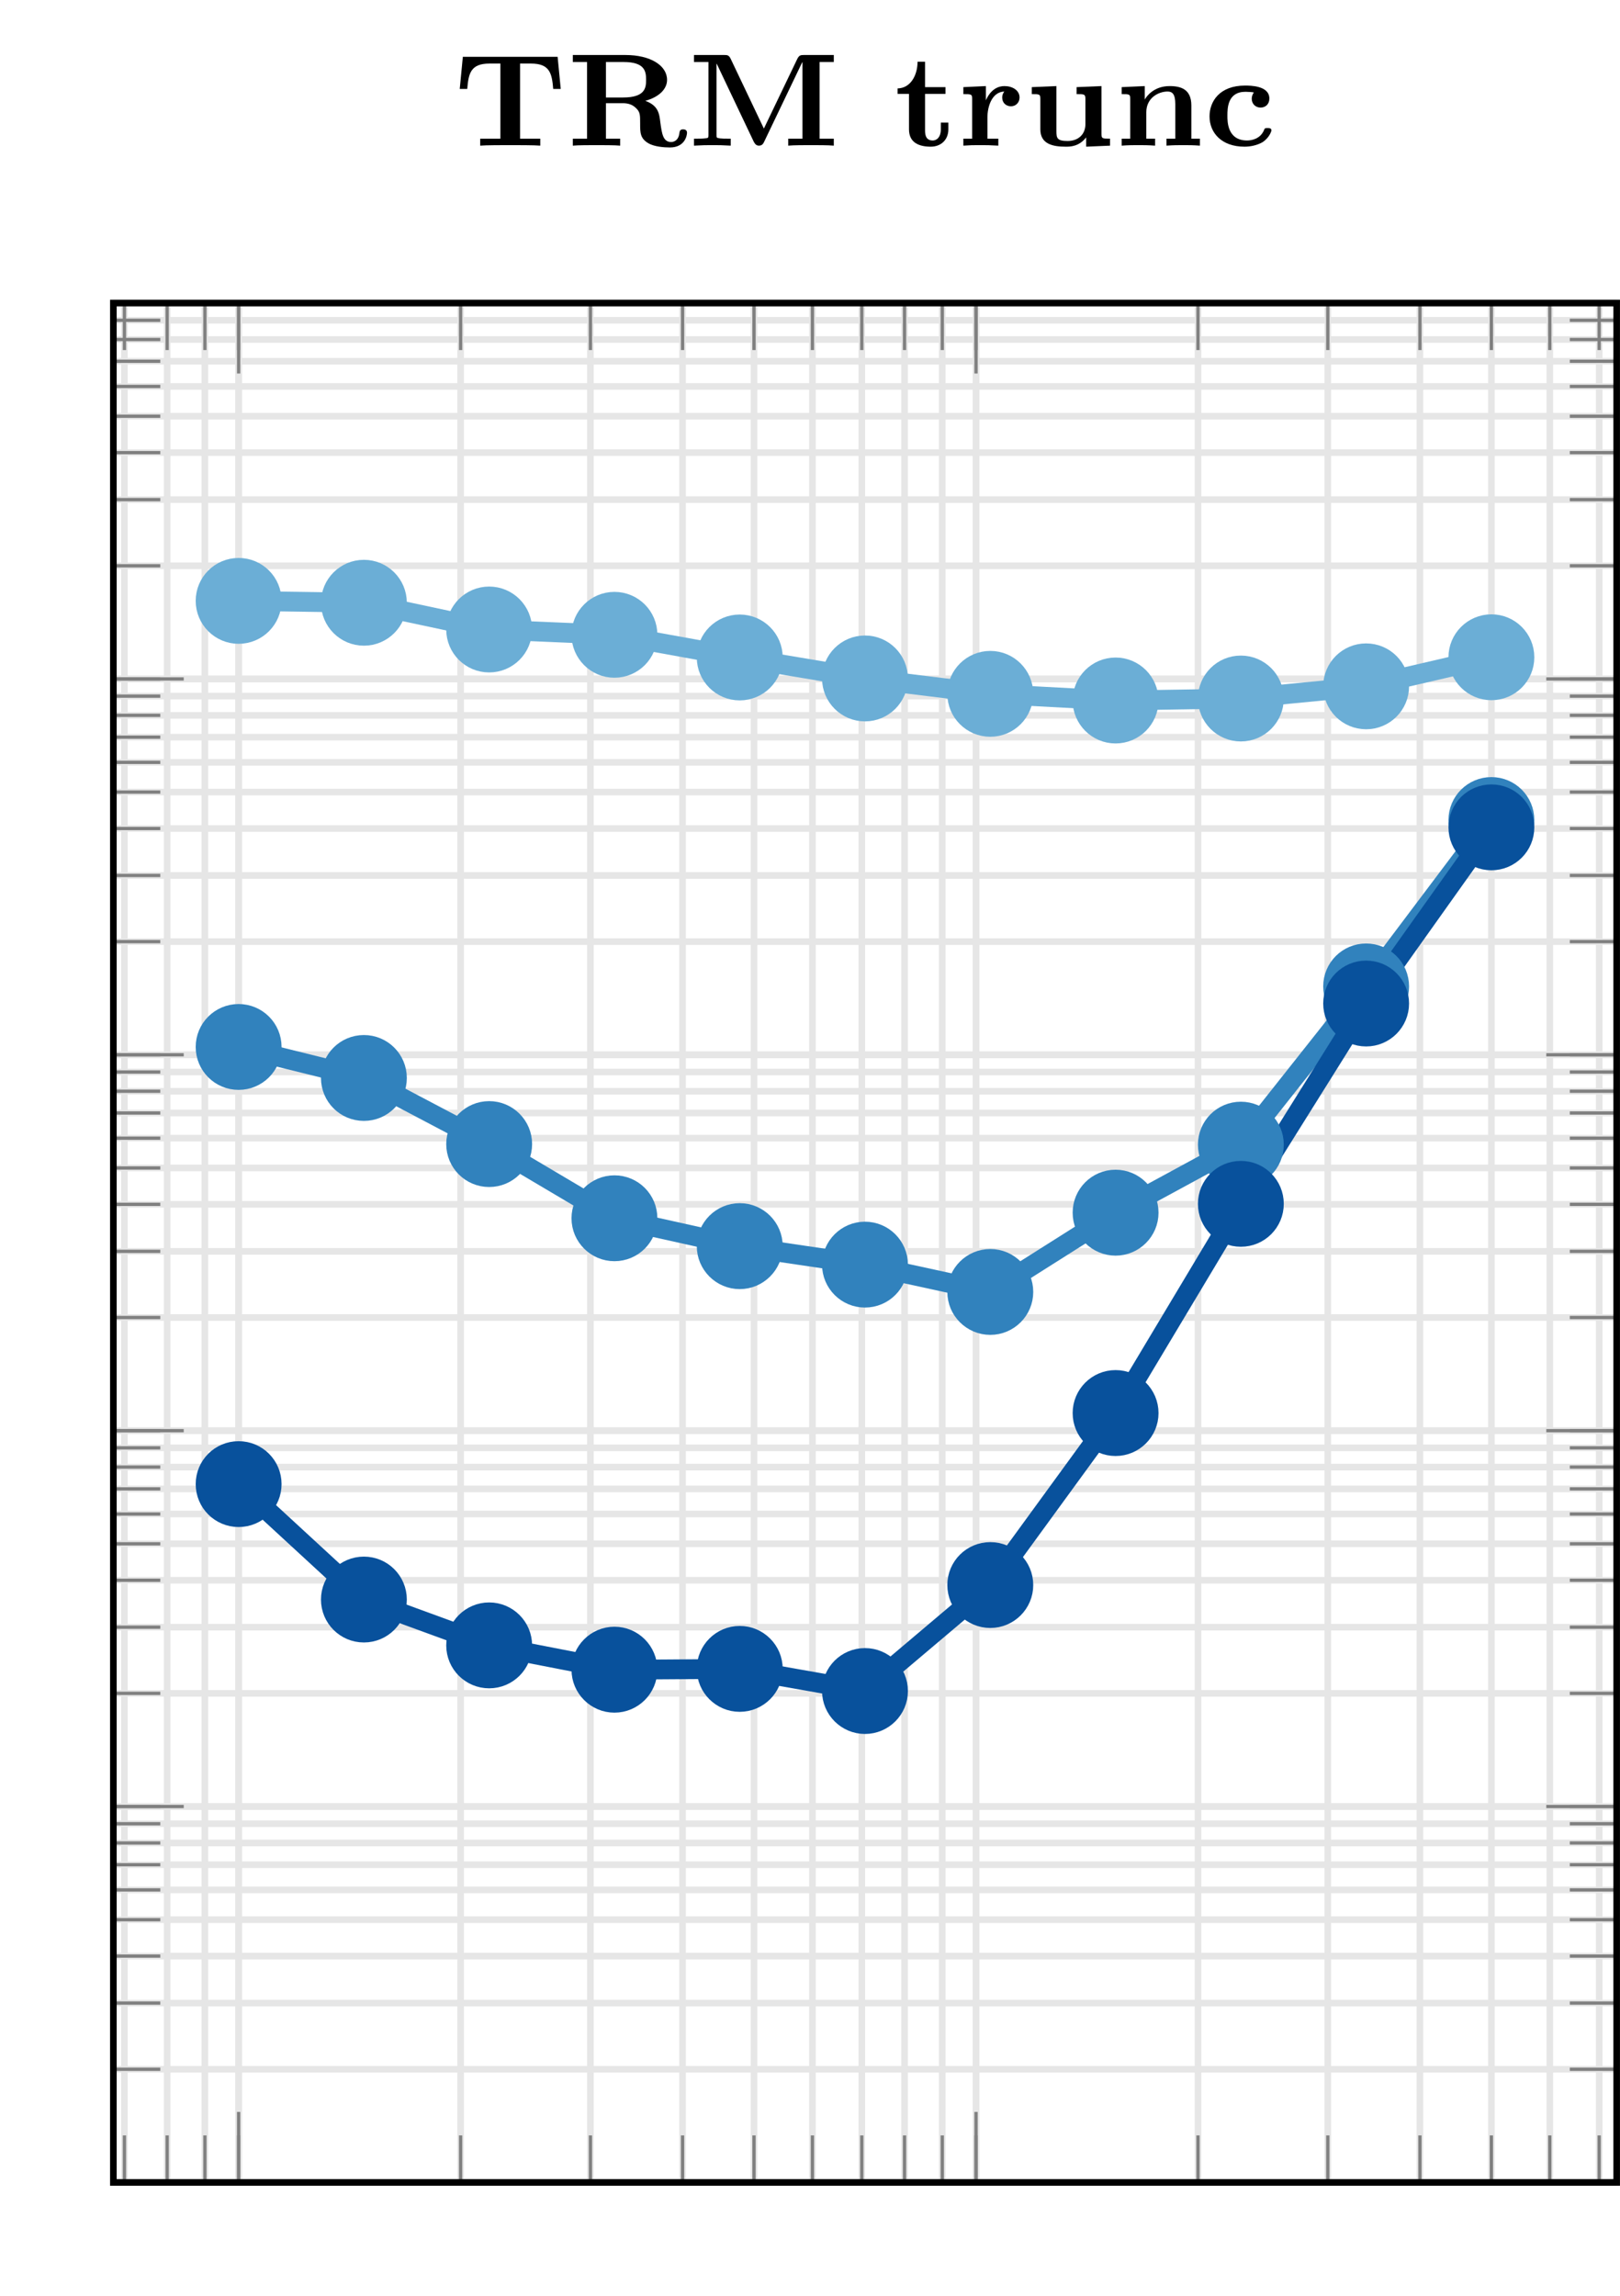 <?xml version="1.0" encoding="UTF-8"?>
<svg xmlns="http://www.w3.org/2000/svg" xmlns:xlink="http://www.w3.org/1999/xlink" width="97.748pt" height="138.513pt" viewBox="0 0 97.748 138.513" version="1.1">
<defs>
<g>
<symbol overflow="visible" id="glyph0-0">
<path style="stroke:none;" d=""/>
</symbol>
<symbol overflow="visible" id="glyph0-1">
<path style="stroke:none;" d="M 6.25 -5.359 L 0.531 -5.359 L 0.344 -3.422 L 0.797 -3.422 C 0.875 -4.359 1 -4.953 2.141 -4.953 L 2.797 -4.953 L 2.797 -0.422 L 1.578 -0.422 L 1.578 0 C 1.891 -0.031 3.016 -0.031 3.391 -0.031 C 3.766 -0.031 4.891 -0.031 5.203 0 L 5.203 -0.422 L 3.984 -0.422 L 3.984 -4.953 L 4.641 -4.953 C 5.781 -4.953 5.906 -4.359 5.984 -3.422 L 6.438 -3.422 Z M 6.25 -5.359 "/>
</symbol>
<symbol overflow="visible" id="glyph0-2">
<path style="stroke:none;" d="M 4.75 -2.703 C 5.594 -2.938 6.062 -3.422 6.062 -3.969 C 6.062 -4.828 5.078 -5.469 3.547 -5.469 L 0.375 -5.469 L 0.375 -5.047 L 1.234 -5.047 L 1.234 -0.422 L 0.375 -0.422 L 0.375 0 C 0.688 -0.031 1.453 -0.031 1.812 -0.031 C 2.156 -0.031 2.922 -0.031 3.234 0 L 3.234 -0.422 L 2.375 -0.422 L 2.375 -2.562 L 3.391 -2.562 C 3.703 -2.562 3.969 -2.484 4.188 -2.266 C 4.438 -2.031 4.438 -1.859 4.438 -1.328 C 4.438 -0.781 4.438 -0.438 4.938 -0.141 C 5.297 0.062 5.859 0.109 6.234 0.109 C 7.125 0.109 7.266 -0.594 7.266 -0.781 C 7.266 -0.953 7.125 -0.984 7.031 -0.984 C 6.875 -0.984 6.828 -0.906 6.812 -0.797 C 6.766 -0.297 6.453 -0.219 6.312 -0.219 C 5.812 -0.219 5.75 -0.734 5.656 -1.406 C 5.594 -1.938 5.531 -2.422 4.75 -2.703 Z M 3.406 -2.906 L 2.375 -2.906 L 2.375 -5.047 L 3.438 -5.047 C 4.734 -5.047 4.797 -4.469 4.797 -3.969 C 4.797 -3.5 4.75 -2.906 3.406 -2.906 Z M 3.406 -2.906 "/>
</symbol>
<symbol overflow="visible" id="glyph0-3">
<path style="stroke:none;" d="M 4.609 -1.031 L 2.609 -5.234 C 2.5 -5.469 2.391 -5.469 2.219 -5.469 L 0.391 -5.469 L 0.391 -5.047 L 1.266 -5.047 L 1.266 -0.625 C 1.266 -0.469 1.25 -0.453 1.031 -0.438 C 0.922 -0.422 0.688 -0.422 0.625 -0.422 L 0.391 -0.422 L 0.391 0 C 1.031 -0.031 1.047 -0.031 1.5 -0.031 C 1.969 -0.031 1.984 -0.031 2.609 0 L 2.609 -0.422 L 2.391 -0.422 C 2.188 -0.422 2.156 -0.422 1.969 -0.438 C 1.766 -0.469 1.75 -0.469 1.75 -0.625 L 1.75 -4.938 L 1.766 -4.938 L 4 -0.234 C 4.078 -0.094 4.156 0 4.312 0 C 4.516 0 4.578 -0.141 4.625 -0.234 L 6.922 -5.031 L 6.938 -5.031 L 6.938 -0.422 L 6.078 -0.422 L 6.078 0 C 6.406 -0.031 7.094 -0.031 7.453 -0.031 C 7.812 -0.031 8.5 -0.031 8.828 0 L 8.828 -0.422 L 7.969 -0.422 L 7.969 -5.047 L 8.828 -5.047 L 8.828 -5.469 L 7.016 -5.469 C 6.828 -5.469 6.734 -5.453 6.625 -5.234 Z M 4.609 -1.031 "/>
</symbol>
<symbol overflow="visible" id="glyph0-4">
<path style="stroke:none;" d="M 1.844 -3.125 L 3.078 -3.125 L 3.078 -3.531 L 1.844 -3.531 L 1.844 -5.062 L 1.391 -5.062 C 1.391 -4.266 0.984 -3.469 0.188 -3.453 L 0.188 -3.125 L 0.875 -3.125 L 0.875 -0.984 C 0.875 -0.156 1.516 0.062 2.188 0.062 C 2.797 0.062 3.25 -0.344 3.25 -0.984 L 3.25 -1.391 L 2.797 -1.391 L 2.797 -1 C 2.797 -0.453 2.5 -0.312 2.312 -0.312 C 1.844 -0.312 1.844 -0.734 1.844 -0.953 Z M 1.844 -3.125 "/>
</symbol>
<symbol overflow="visible" id="glyph0-5">
<path style="stroke:none;" d="M 1.812 -1.703 C 1.812 -2.328 2.062 -3.234 2.828 -3.266 C 2.828 -3.25 2.703 -3.125 2.703 -2.906 C 2.703 -2.578 2.938 -2.375 3.234 -2.375 C 3.516 -2.375 3.75 -2.594 3.75 -2.906 C 3.75 -3.344 3.312 -3.594 2.844 -3.594 C 2.172 -3.594 1.844 -3.031 1.719 -2.734 L 1.719 -3.594 L 0.359 -3.531 L 0.359 -3.109 C 0.844 -3.109 0.891 -3.109 0.891 -2.812 L 0.891 -0.422 L 0.359 -0.422 L 0.359 0 C 0.828 -0.031 0.906 -0.031 1.391 -0.031 C 1.844 -0.031 1.859 -0.031 2.469 0 L 2.469 -0.422 L 1.812 -0.422 Z M 1.812 -1.703 "/>
</symbol>
<symbol overflow="visible" id="glyph0-6">
<path style="stroke:none;" d="M 3.156 -3.531 L 3.156 -3.109 C 3.625 -3.109 3.688 -3.109 3.688 -2.812 L 3.688 -1.297 C 3.688 -0.688 3.266 -0.281 2.609 -0.281 C 1.969 -0.281 1.938 -0.469 1.938 -0.875 L 1.938 -3.594 L 0.453 -3.531 L 0.453 -3.109 C 0.922 -3.109 0.969 -3.109 0.969 -2.812 L 0.969 -0.984 C 0.969 -0.094 1.719 0.062 2.5 0.062 C 2.766 0.062 3.297 0.062 3.734 -0.5 L 3.734 0.062 L 5.172 0 L 5.172 -0.422 C 4.703 -0.422 4.656 -0.422 4.656 -0.719 L 4.656 -3.594 Z M 3.156 -3.531 "/>
</symbol>
<symbol overflow="visible" id="glyph0-7">
<path style="stroke:none;" d="M 4.656 -2.422 C 4.656 -3.391 4.047 -3.594 3.344 -3.594 C 2.375 -3.594 1.938 -2.953 1.844 -2.781 L 1.844 -3.594 L 0.453 -3.531 L 0.453 -3.109 C 0.922 -3.109 0.969 -3.109 0.969 -2.812 L 0.969 -0.422 L 0.453 -0.422 L 0.453 0 C 0.875 -0.031 1.156 -0.031 1.453 -0.031 C 1.766 -0.031 2.047 -0.031 2.469 0 L 2.469 -0.422 L 1.938 -0.422 L 1.938 -2.016 C 1.938 -2.906 2.703 -3.266 3.219 -3.266 C 3.5 -3.266 3.688 -3.125 3.688 -2.5 L 3.688 -0.422 L 3.156 -0.422 L 3.156 0 C 3.578 -0.031 3.859 -0.031 4.172 -0.031 C 4.484 -0.031 4.75 -0.031 5.172 0 L 5.172 -0.422 L 4.656 -0.422 Z M 4.656 -2.422 "/>
</symbol>
<symbol overflow="visible" id="glyph0-8">
<path style="stroke:none;" d="M 4.062 -0.922 C 4.062 -1.062 3.922 -1.062 3.828 -1.062 C 3.688 -1.062 3.656 -1.062 3.609 -0.922 C 3.375 -0.391 2.844 -0.312 2.594 -0.312 C 1.406 -0.312 1.406 -1.453 1.406 -1.797 C 1.406 -2.281 1.422 -3.25 2.5 -3.25 C 2.547 -3.25 3 -3.234 3 -3.203 C 3 -3.203 2.984 -3.172 2.969 -3.156 C 2.906 -3.062 2.875 -2.938 2.875 -2.828 C 2.875 -2.516 3.109 -2.297 3.406 -2.297 C 3.703 -2.297 3.938 -2.5 3.938 -2.844 C 3.938 -3.625 2.781 -3.625 2.469 -3.625 C 0.938 -3.625 0.328 -2.672 0.328 -1.766 C 0.328 -0.781 1.047 0.062 2.438 0.062 C 2.781 0.062 3.188 -0.016 3.516 -0.203 C 3.938 -0.469 4.062 -0.875 4.062 -0.922 Z M 4.062 -0.922 "/>
</symbol>
</g>
<clipPath id="clip1">
  <path d="M 6 19 L 97.746 19 L 97.746 132 L 6 132 Z M 6 19 "/>
</clipPath>
<clipPath id="clip2">
  <path d="M 6 18 L 97.746 18 L 97.746 132 L 6 132 Z M 6 18 "/>
</clipPath>
<clipPath id="clip3">
  <path d="M 6 19 L 97.746 19 L 97.746 132 L 6 132 Z M 6 19 "/>
</clipPath>
<clipPath id="clip4">
  <path d="M 6 18 L 97.746 18 L 97.746 132 L 6 132 Z M 6 18 "/>
</clipPath>
<clipPath id="clip5">
  <path d="M 6.84 19 L 97.547 19 L 97.547 60 L 6.84 60 Z M 6.84 19 "/>
</clipPath>
<clipPath id="clip6">
  <path d="M 6.84 32 L 97.547 32 L 97.547 95 L 6.84 95 Z M 6.84 32 "/>
</clipPath>
<clipPath id="clip7">
  <path d="M 6.84 33 L 97.547 33 L 97.547 119 L 6.84 119 Z M 6.84 33 "/>
</clipPath>
<clipPath id="clip8">
  <path d="M 71 20 L 97.746 20 L 97.746 59 L 71 59 Z M 71 20 "/>
</clipPath>
<clipPath id="clip9">
  <path d="M 63 22 L 97.746 22 L 97.746 61 L 63 61 Z M 63 22 "/>
</clipPath>
<clipPath id="clip10">
  <path d="M 71 30 L 97.746 30 L 97.746 69 L 71 69 Z M 71 30 "/>
</clipPath>
<clipPath id="clip11">
  <path d="M 63 40 L 97.746 40 L 97.746 79 L 63 79 Z M 63 40 "/>
</clipPath>
<clipPath id="clip12">
  <path d="M 71 31 L 97.746 31 L 97.746 69 L 71 69 Z M 71 31 "/>
</clipPath>
<clipPath id="clip13">
  <path d="M 63 41 L 97.746 41 L 97.746 80 L 63 80 Z M 63 41 "/>
</clipPath>
</defs>
<g id="surface1">
<path style="fill:none;stroke-width:0.399;stroke-linecap:butt;stroke-linejoin:miter;stroke:rgb(89.999%,89.999%,89.999%);stroke-opacity:1;stroke-miterlimit:10;" d="M -95.875 -136.068 L -95.875 -22.677 M -93.297 -136.068 L -93.297 -22.677 M -91.02 -136.068 L -91.02 -22.677 M -88.985 -136.068 L -88.985 -22.677 M -75.59 -136.068 L -75.59 -22.677 M -67.758 -136.068 L -67.758 -22.677 M -62.199 -136.068 L -62.199 -22.677 M -57.887 -136.068 L -57.887 -22.677 M -54.363 -136.068 L -54.363 -22.677 M -51.383 -136.068 L -51.383 -22.677 M -48.805 -136.068 L -48.805 -22.677 M -46.528 -136.068 L -46.528 -22.677 M -44.492 -136.068 L -44.492 -22.677 M -31.098 -136.068 L -31.098 -22.677 M -23.266 -136.068 L -23.266 -22.677 M -17.707 -136.068 L -17.707 -22.677 M -13.395 -136.068 L -13.395 -22.677 M -9.871 -136.068 L -9.871 -22.677 M -6.891 -136.068 L -6.891 -22.677 " transform="matrix(1,0,0,-1,103.383,-4.392)"/>
<path style="fill:none;stroke-width:0.399;stroke-linecap:butt;stroke-linejoin:miter;stroke:rgb(89.999%,89.999%,89.999%);stroke-opacity:1;stroke-miterlimit:10;" d="M -88.985 -136.068 L -88.985 -22.677 M -44.492 -136.068 L -44.492 -22.677 " transform="matrix(1,0,0,-1,103.383,-4.392)"/>
<g clip-path="url(#clip1)" clip-rule="nonzero">
<path style="fill:none;stroke-width:0.399;stroke-linecap:butt;stroke-linejoin:miter;stroke:rgb(89.999%,89.999%,89.999%);stroke-opacity:1;stroke-miterlimit:10;" d="M -96.543 -136.068 L -5.836 -136.068 M -96.543 -129.24 L -5.836 -129.24 M -96.543 -125.247 L -5.836 -125.247 M -96.543 -122.412 L -5.836 -122.412 M -96.543 -120.216 L -5.836 -120.216 M -96.543 -118.419 L -5.836 -118.419 M -96.543 -116.9 L -5.836 -116.9 M -96.543 -115.587 L -5.836 -115.587 M -96.543 -114.427 L -5.836 -114.427 M -96.543 -113.388 L -5.836 -113.388 M -96.543 -106.56 L -5.836 -106.56 M -96.543 -102.568 L -5.836 -102.568 M -96.543 -99.736 L -5.836 -99.736 M -96.543 -97.537 L -5.836 -97.537 M -96.543 -95.74 L -5.836 -95.74 M -96.543 -94.224 L -5.836 -94.224 M -96.543 -92.908 L -5.836 -92.908 M -96.543 -91.747 L -5.836 -91.747 M -96.543 -90.712 L -5.836 -90.712 M -96.543 -83.884 L -5.836 -83.884 M -96.543 -79.892 L -5.836 -79.892 M -96.543 -77.056 L -5.836 -77.056 M -96.543 -74.861 L -5.836 -74.861 M -96.543 -73.064 L -5.836 -73.064 M -96.543 -71.544 L -5.836 -71.544 M -96.543 -70.232 L -5.836 -70.232 M -96.543 -69.072 L -5.836 -69.072 M -96.543 -68.033 L -5.836 -68.033 M -96.543 -61.205 L -5.836 -61.205 M -96.543 -57.212 L -5.836 -57.212 M -96.543 -54.38 L -5.836 -54.38 M -96.543 -52.181 L -5.836 -52.181 M -96.543 -50.388 L -5.836 -50.388 M -96.543 -48.869 L -5.836 -48.869 M -96.543 -47.552 L -5.836 -47.552 M -96.543 -46.392 L -5.836 -46.392 M -96.543 -45.357 L -5.836 -45.357 M -96.543 -38.529 L -5.836 -38.529 M -96.543 -34.537 L -5.836 -34.537 M -96.543 -31.701 L -5.836 -31.701 M -96.543 -29.505 L -5.836 -29.505 M -96.543 -27.708 L -5.836 -27.708 M -96.543 -26.189 L -5.836 -26.189 M -96.543 -24.876 L -5.836 -24.876 M -96.543 -23.716 L -5.836 -23.716 " transform="matrix(1,0,0,-1,103.383,-4.392)"/>
</g>
<g clip-path="url(#clip2)" clip-rule="nonzero">
<path style="fill:none;stroke-width:0.399;stroke-linecap:butt;stroke-linejoin:miter;stroke:rgb(89.999%,89.999%,89.999%);stroke-opacity:1;stroke-miterlimit:10;" d="M -96.543 -136.068 L -5.836 -136.068 M -96.543 -113.388 L -5.836 -113.388 M -96.543 -90.712 L -5.836 -90.712 M -96.543 -68.033 L -5.836 -68.033 M -96.543 -45.357 L -5.836 -45.357 M -96.543 -22.677 L -5.836 -22.677 " transform="matrix(1,0,0,-1,103.383,-4.392)"/>
</g>
<path style="fill:none;stroke-width:0.199;stroke-linecap:butt;stroke-linejoin:miter;stroke:rgb(50%,50%,50%);stroke-opacity:1;stroke-miterlimit:10;" d="M -95.875 -136.068 L -95.875 -133.232 M -93.297 -136.068 L -93.297 -133.232 M -91.02 -136.068 L -91.02 -133.232 M -88.985 -136.068 L -88.985 -133.232 M -75.59 -136.068 L -75.59 -133.232 M -67.758 -136.068 L -67.758 -133.232 M -62.199 -136.068 L -62.199 -133.232 M -57.887 -136.068 L -57.887 -133.232 M -54.363 -136.068 L -54.363 -133.232 M -51.383 -136.068 L -51.383 -133.232 M -48.805 -136.068 L -48.805 -133.232 M -46.528 -136.068 L -46.528 -133.232 M -44.492 -136.068 L -44.492 -133.232 M -31.098 -136.068 L -31.098 -133.232 M -23.266 -136.068 L -23.266 -133.232 M -17.707 -136.068 L -17.707 -133.232 M -13.395 -136.068 L -13.395 -133.232 M -9.871 -136.068 L -9.871 -133.232 M -6.891 -136.068 L -6.891 -133.232 M -95.875 -22.677 L -95.875 -25.513 M -93.297 -22.677 L -93.297 -25.513 M -91.02 -22.677 L -91.02 -25.513 M -88.985 -22.677 L -88.985 -25.513 M -75.59 -22.677 L -75.59 -25.513 M -67.758 -22.677 L -67.758 -25.513 M -62.199 -22.677 L -62.199 -25.513 M -57.887 -22.677 L -57.887 -25.513 M -54.363 -22.677 L -54.363 -25.513 M -51.383 -22.677 L -51.383 -25.513 M -48.805 -22.677 L -48.805 -25.513 M -46.528 -22.677 L -46.528 -25.513 M -44.492 -22.677 L -44.492 -25.513 M -31.098 -22.677 L -31.098 -25.513 M -23.266 -22.677 L -23.266 -25.513 M -17.707 -22.677 L -17.707 -25.513 M -13.395 -22.677 L -13.395 -25.513 M -9.871 -22.677 L -9.871 -25.513 M -6.891 -22.677 L -6.891 -25.513 " transform="matrix(1,0,0,-1,103.383,-4.392)"/>
<path style="fill:none;stroke-width:0.199;stroke-linecap:butt;stroke-linejoin:miter;stroke:rgb(50%,50%,50%);stroke-opacity:1;stroke-miterlimit:10;" d="M -88.985 -136.068 L -88.985 -131.814 M -44.492 -136.068 L -44.492 -131.814 M -88.985 -22.677 L -88.985 -26.927 M -44.492 -22.677 L -44.492 -26.927 " transform="matrix(1,0,0,-1,103.383,-4.392)"/>
<g clip-path="url(#clip3)" clip-rule="nonzero">
<path style="fill:none;stroke-width:0.199;stroke-linecap:butt;stroke-linejoin:miter;stroke:rgb(50%,50%,50%);stroke-opacity:1;stroke-miterlimit:10;" d="M -96.543 -136.068 L -93.711 -136.068 M -96.543 -129.24 L -93.711 -129.24 M -96.543 -125.247 L -93.711 -125.247 M -96.543 -122.412 L -93.711 -122.412 M -96.543 -120.216 L -93.711 -120.216 M -96.543 -118.419 L -93.711 -118.419 M -96.543 -116.9 L -93.711 -116.9 M -96.543 -115.587 L -93.711 -115.587 M -96.543 -114.427 L -93.711 -114.427 M -96.543 -113.388 L -93.711 -113.388 M -96.543 -106.56 L -93.711 -106.56 M -96.543 -102.568 L -93.711 -102.568 M -96.543 -99.736 L -93.711 -99.736 M -96.543 -97.537 L -93.711 -97.537 M -96.543 -95.74 L -93.711 -95.74 M -96.543 -94.224 L -93.711 -94.224 M -96.543 -92.908 L -93.711 -92.908 M -96.543 -91.747 L -93.711 -91.747 M -96.543 -90.712 L -93.711 -90.712 M -96.543 -83.884 L -93.711 -83.884 M -96.543 -79.892 L -93.711 -79.892 M -96.543 -77.056 L -93.711 -77.056 M -96.543 -74.861 L -93.711 -74.861 M -96.543 -73.064 L -93.711 -73.064 M -96.543 -71.544 L -93.711 -71.544 M -96.543 -70.232 L -93.711 -70.232 M -96.543 -69.072 L -93.711 -69.072 M -96.543 -68.033 L -93.711 -68.033 M -96.543 -61.205 L -93.711 -61.205 M -96.543 -57.212 L -93.711 -57.212 M -96.543 -54.38 L -93.711 -54.38 M -96.543 -52.181 L -93.711 -52.181 M -96.543 -50.388 L -93.711 -50.388 M -96.543 -48.869 L -93.711 -48.869 M -96.543 -47.552 L -93.711 -47.552 M -96.543 -46.392 L -93.711 -46.392 M -96.543 -45.357 L -93.711 -45.357 M -96.543 -38.529 L -93.711 -38.529 M -96.543 -34.537 L -93.711 -34.537 M -96.543 -31.701 L -93.711 -31.701 M -96.543 -29.505 L -93.711 -29.505 M -96.543 -27.708 L -93.711 -27.708 M -96.543 -26.189 L -93.711 -26.189 M -96.543 -24.876 L -93.711 -24.876 M -96.543 -23.716 L -93.711 -23.716 M -5.836 -136.068 L -8.664 -136.068 M -5.836 -129.24 L -8.664 -129.24 M -5.836 -125.247 L -8.664 -125.247 M -5.836 -122.412 L -8.664 -122.412 M -5.836 -120.216 L -8.664 -120.216 M -5.836 -118.419 L -8.664 -118.419 M -5.836 -116.9 L -8.664 -116.9 M -5.836 -115.587 L -8.664 -115.587 M -5.836 -114.427 L -8.664 -114.427 M -5.836 -113.388 L -8.664 -113.388 M -5.836 -106.56 L -8.664 -106.56 M -5.836 -102.568 L -8.664 -102.568 M -5.836 -99.736 L -8.664 -99.736 M -5.836 -97.537 L -8.664 -97.537 M -5.836 -95.74 L -8.664 -95.74 M -5.836 -94.224 L -8.664 -94.224 M -5.836 -92.908 L -8.664 -92.908 M -5.836 -91.747 L -8.664 -91.747 M -5.836 -90.712 L -8.664 -90.712 M -5.836 -83.884 L -8.664 -83.884 M -5.836 -79.892 L -8.664 -79.892 M -5.836 -77.056 L -8.664 -77.056 M -5.836 -74.861 L -8.664 -74.861 M -5.836 -73.064 L -8.664 -73.064 M -5.836 -71.544 L -8.664 -71.544 M -5.836 -70.232 L -8.664 -70.232 M -5.836 -69.072 L -8.664 -69.072 M -5.836 -68.033 L -8.664 -68.033 M -5.836 -61.205 L -8.664 -61.205 M -5.836 -57.212 L -8.664 -57.212 M -5.836 -54.38 L -8.664 -54.38 M -5.836 -52.181 L -8.664 -52.181 M -5.836 -50.388 L -8.664 -50.388 M -5.836 -48.869 L -8.664 -48.869 M -5.836 -47.552 L -8.664 -47.552 M -5.836 -46.392 L -8.664 -46.392 M -5.836 -45.357 L -8.664 -45.357 M -5.836 -38.529 L -8.664 -38.529 M -5.836 -34.537 L -8.664 -34.537 M -5.836 -31.701 L -8.664 -31.701 M -5.836 -29.505 L -8.664 -29.505 M -5.836 -27.708 L -8.664 -27.708 M -5.836 -26.189 L -8.664 -26.189 M -5.836 -24.876 L -8.664 -24.876 M -5.836 -23.716 L -8.664 -23.716 " transform="matrix(1,0,0,-1,103.383,-4.392)"/>
</g>
<g clip-path="url(#clip4)" clip-rule="nonzero">
<path style="fill:none;stroke-width:0.199;stroke-linecap:butt;stroke-linejoin:miter;stroke:rgb(50%,50%,50%);stroke-opacity:1;stroke-miterlimit:10;" d="M -96.543 -136.068 L -92.297 -136.068 M -96.543 -113.388 L -92.297 -113.388 M -96.543 -90.712 L -92.297 -90.712 M -96.543 -68.033 L -92.297 -68.033 M -96.543 -45.357 L -92.297 -45.357 M -96.543 -22.677 L -92.297 -22.677 M -5.836 -136.068 L -10.082 -136.068 M -5.836 -113.388 L -10.082 -113.388 M -5.836 -90.712 L -10.082 -90.712 M -5.836 -68.033 L -10.082 -68.033 M -5.836 -45.357 L -10.082 -45.357 M -5.836 -22.677 L -10.082 -22.677 " transform="matrix(1,0,0,-1,103.383,-4.392)"/>
<path style="fill:none;stroke-width:0.399;stroke-linecap:butt;stroke-linejoin:miter;stroke:rgb(0%,0%,0%);stroke-opacity:1;stroke-miterlimit:10;" d="M -96.543 -136.068 L -96.543 -22.677 L -5.836 -22.677 L -5.836 -136.068 Z M -96.543 -136.068 " transform="matrix(1,0,0,-1,103.383,-4.392)"/>
</g>
<g clip-path="url(#clip5)" clip-rule="nonzero">
<path style="fill:none;stroke-width:1.196;stroke-linecap:butt;stroke-linejoin:miter;stroke:rgb(41.962%,68.233%,83.922%);stroke-opacity:1;stroke-miterlimit:10;" d="M -13.395 -44.048 L -20.953 -45.802 L -28.512 -46.537 L -36.071 -46.658 L -43.629 -46.255 L -51.192 -45.326 L -58.75 -44.06 L -66.309 -42.693 L -73.867 -42.372 L -81.426 -40.759 L -88.985 -40.646 " transform="matrix(1,0,0,-1,103.383,-4.392)"/>
</g>
<g clip-path="url(#clip6)" clip-rule="nonzero">
<path style="fill:none;stroke-width:1.196;stroke-linecap:butt;stroke-linejoin:miter;stroke:rgb(19.217%,50.98%,74.117%);stroke-opacity:1;stroke-miterlimit:10;" d="M -13.395 -53.869 L -20.953 -63.908 L -28.512 -73.454 L -36.071 -77.56 L -43.629 -82.341 L -51.192 -80.693 L -58.75 -79.576 L -66.309 -77.896 L -73.867 -73.419 L -81.426 -69.431 L -88.985 -67.56 " transform="matrix(1,0,0,-1,103.383,-4.392)"/>
</g>
<g clip-path="url(#clip7)" clip-rule="nonzero">
<path style="fill:none;stroke-width:1.196;stroke-linecap:butt;stroke-linejoin:miter;stroke:rgb(3.136%,31.766%,61.176%);stroke-opacity:1;stroke-miterlimit:10;" d="M -13.395 -54.31 L -20.953 -64.939 L -28.512 -77.025 L -36.071 -89.65 L -43.629 -100.025 L -51.192 -106.419 L -58.75 -105.083 L -66.309 -105.134 L -73.867 -103.665 L -81.426 -100.9 L -88.985 -93.935 " transform="matrix(1,0,0,-1,103.383,-4.392)"/>
</g>
<path style=" stroke:none;fill-rule:nonzero;fill:rgb(41.962%,68.233%,83.922%);fill-opacity:1;" d="M 91.98 39.656 C 91.98 38.555 91.09 37.664 89.988 37.664 C 88.891 37.664 87.996 38.555 87.996 39.656 C 87.996 40.758 88.891 41.648 89.988 41.648 C 91.09 41.648 91.98 40.758 91.98 39.656 Z M 91.98 39.656 "/>
<g clip-path="url(#clip8)" clip-rule="nonzero">
<path style="fill:none;stroke-width:1.196;stroke-linecap:butt;stroke-linejoin:miter;stroke:rgb(41.962%,68.233%,83.922%);stroke-opacity:1;stroke-miterlimit:10;" d="M -11.403 -44.048 C -11.403 -42.947 -12.293 -42.056 -13.395 -42.056 C -14.492 -42.056 -15.387 -42.947 -15.387 -44.048 C -15.387 -45.15 -14.492 -46.04 -13.395 -46.04 C -12.293 -46.04 -11.403 -45.15 -11.403 -44.048 Z M -11.403 -44.048 " transform="matrix(1,0,0,-1,103.383,-4.392)"/>
</g>
<path style=" stroke:none;fill-rule:nonzero;fill:rgb(41.962%,68.233%,83.922%);fill-opacity:1;" d="M 84.422 41.41 C 84.422 40.309 83.531 39.418 82.43 39.418 C 81.328 39.418 80.438 40.309 80.438 41.41 C 80.438 42.512 81.328 43.402 82.43 43.402 C 83.531 43.402 84.422 42.512 84.422 41.41 Z M 84.422 41.41 "/>
<g clip-path="url(#clip9)" clip-rule="nonzero">
<path style="fill:none;stroke-width:1.196;stroke-linecap:butt;stroke-linejoin:miter;stroke:rgb(41.962%,68.233%,83.922%);stroke-opacity:1;stroke-miterlimit:10;" d="M -18.961 -45.802 C -18.961 -44.701 -19.852 -43.81 -20.953 -43.81 C -22.055 -43.81 -22.945 -44.701 -22.945 -45.802 C -22.945 -46.904 -22.055 -47.794 -20.953 -47.794 C -19.852 -47.794 -18.961 -46.904 -18.961 -45.802 Z M -18.961 -45.802 " transform="matrix(1,0,0,-1,103.383,-4.392)"/>
</g>
<path style="fill-rule:nonzero;fill:rgb(41.962%,68.233%,83.922%);fill-opacity:1;stroke-width:1.196;stroke-linecap:butt;stroke-linejoin:miter;stroke:rgb(41.962%,68.233%,83.922%);stroke-opacity:1;stroke-miterlimit:10;" d="M -26.52 -46.537 C -26.52 -45.435 -27.41 -44.544 -28.512 -44.544 C -29.613 -44.544 -30.504 -45.435 -30.504 -46.537 C -30.504 -47.634 -29.613 -48.529 -28.512 -48.529 C -27.41 -48.529 -26.52 -47.634 -26.52 -46.537 Z M -26.52 -46.537 " transform="matrix(1,0,0,-1,103.383,-4.392)"/>
<path style="fill-rule:nonzero;fill:rgb(41.962%,68.233%,83.922%);fill-opacity:1;stroke-width:1.196;stroke-linecap:butt;stroke-linejoin:miter;stroke:rgb(41.962%,68.233%,83.922%);stroke-opacity:1;stroke-miterlimit:10;" d="M -34.078 -46.658 C -34.078 -45.556 -34.973 -44.662 -36.071 -44.662 C -37.172 -44.662 -38.063 -45.556 -38.063 -46.658 C -38.063 -47.755 -37.172 -48.65 -36.071 -48.65 C -34.973 -48.65 -34.078 -47.755 -34.078 -46.658 Z M -34.078 -46.658 " transform="matrix(1,0,0,-1,103.383,-4.392)"/>
<path style="fill-rule:nonzero;fill:rgb(41.962%,68.233%,83.922%);fill-opacity:1;stroke-width:1.196;stroke-linecap:butt;stroke-linejoin:miter;stroke:rgb(41.962%,68.233%,83.922%);stroke-opacity:1;stroke-miterlimit:10;" d="M -41.637 -46.255 C -41.637 -45.158 -42.531 -44.263 -43.629 -44.263 C -44.731 -44.263 -45.625 -45.158 -45.625 -46.255 C -45.625 -47.357 -44.731 -48.247 -43.629 -48.247 C -42.531 -48.247 -41.637 -47.357 -41.637 -46.255 Z M -41.637 -46.255 " transform="matrix(1,0,0,-1,103.383,-4.392)"/>
<path style="fill-rule:nonzero;fill:rgb(41.962%,68.233%,83.922%);fill-opacity:1;stroke-width:1.196;stroke-linecap:butt;stroke-linejoin:miter;stroke:rgb(41.962%,68.233%,83.922%);stroke-opacity:1;stroke-miterlimit:10;" d="M -49.199 -45.326 C -49.199 -44.228 -50.09 -43.333 -51.192 -43.333 C -52.293 -43.333 -53.184 -44.228 -53.184 -45.326 C -53.184 -46.427 -52.293 -47.318 -51.192 -47.318 C -50.09 -47.318 -49.199 -46.427 -49.199 -45.326 Z M -49.199 -45.326 " transform="matrix(1,0,0,-1,103.383,-4.392)"/>
<path style="fill-rule:nonzero;fill:rgb(41.962%,68.233%,83.922%);fill-opacity:1;stroke-width:1.196;stroke-linecap:butt;stroke-linejoin:miter;stroke:rgb(41.962%,68.233%,83.922%);stroke-opacity:1;stroke-miterlimit:10;" d="M -56.754 -44.06 C -56.754 -42.958 -57.649 -42.068 -58.75 -42.068 C -59.848 -42.068 -60.742 -42.958 -60.742 -44.06 C -60.742 -45.162 -59.848 -46.052 -58.75 -46.052 C -57.649 -46.052 -56.754 -45.162 -56.754 -44.06 Z M -56.754 -44.06 " transform="matrix(1,0,0,-1,103.383,-4.392)"/>
<path style="fill-rule:nonzero;fill:rgb(41.962%,68.233%,83.922%);fill-opacity:1;stroke-width:1.196;stroke-linecap:butt;stroke-linejoin:miter;stroke:rgb(41.962%,68.233%,83.922%);stroke-opacity:1;stroke-miterlimit:10;" d="M -64.317 -42.693 C -64.317 -41.591 -65.207 -40.701 -66.309 -40.701 C -67.406 -40.701 -68.301 -41.591 -68.301 -42.693 C -68.301 -43.79 -67.406 -44.685 -66.309 -44.685 C -65.207 -44.685 -64.317 -43.79 -64.317 -42.693 Z M -64.317 -42.693 " transform="matrix(1,0,0,-1,103.383,-4.392)"/>
<path style="fill-rule:nonzero;fill:rgb(41.962%,68.233%,83.922%);fill-opacity:1;stroke-width:1.196;stroke-linecap:butt;stroke-linejoin:miter;stroke:rgb(41.962%,68.233%,83.922%);stroke-opacity:1;stroke-miterlimit:10;" d="M -71.875 -42.372 C -71.875 -41.275 -72.766 -40.38 -73.867 -40.38 C -74.969 -40.38 -75.86 -41.275 -75.86 -42.372 C -75.86 -43.474 -74.969 -44.365 -73.867 -44.365 C -72.766 -44.365 -71.875 -43.474 -71.875 -42.372 Z M -71.875 -42.372 " transform="matrix(1,0,0,-1,103.383,-4.392)"/>
<path style="fill-rule:nonzero;fill:rgb(41.962%,68.233%,83.922%);fill-opacity:1;stroke-width:1.196;stroke-linecap:butt;stroke-linejoin:miter;stroke:rgb(41.962%,68.233%,83.922%);stroke-opacity:1;stroke-miterlimit:10;" d="M -79.434 -40.759 C -79.434 -39.658 -80.324 -38.767 -81.426 -38.767 C -82.528 -38.767 -83.418 -39.658 -83.418 -40.759 C -83.418 -41.857 -82.528 -42.751 -81.426 -42.751 C -80.324 -42.751 -79.434 -41.857 -79.434 -40.759 Z M -79.434 -40.759 " transform="matrix(1,0,0,-1,103.383,-4.392)"/>
<path style="fill-rule:nonzero;fill:rgb(41.962%,68.233%,83.922%);fill-opacity:1;stroke-width:1.196;stroke-linecap:butt;stroke-linejoin:miter;stroke:rgb(41.962%,68.233%,83.922%);stroke-opacity:1;stroke-miterlimit:10;" d="M -86.992 -40.646 C -86.992 -39.544 -87.883 -38.654 -88.985 -38.654 C -90.086 -38.654 -90.977 -39.544 -90.977 -40.646 C -90.977 -41.744 -90.086 -42.638 -88.985 -42.638 C -87.883 -42.638 -86.992 -41.744 -86.992 -40.646 Z M -86.992 -40.646 " transform="matrix(1,0,0,-1,103.383,-4.392)"/>
<path style=" stroke:none;fill-rule:nonzero;fill:rgb(19.217%,50.98%,74.117%);fill-opacity:1;" d="M 91.98 49.477 C 91.98 48.375 91.09 47.484 89.988 47.484 C 88.891 47.484 87.996 48.375 87.996 49.477 C 87.996 50.574 88.891 51.469 89.988 51.469 C 91.09 51.469 91.98 50.574 91.98 49.477 Z M 91.98 49.477 "/>
<g clip-path="url(#clip10)" clip-rule="nonzero">
<path style="fill:none;stroke-width:1.196;stroke-linecap:butt;stroke-linejoin:miter;stroke:rgb(19.217%,50.98%,74.117%);stroke-opacity:1;stroke-miterlimit:10;" d="M -11.403 -53.869 C -11.403 -52.767 -12.293 -51.876 -13.395 -51.876 C -14.492 -51.876 -15.387 -52.767 -15.387 -53.869 C -15.387 -54.966 -14.492 -55.861 -13.395 -55.861 C -12.293 -55.861 -11.403 -54.966 -11.403 -53.869 Z M -11.403 -53.869 " transform="matrix(1,0,0,-1,103.383,-4.392)"/>
</g>
<path style=" stroke:none;fill-rule:nonzero;fill:rgb(19.217%,50.98%,74.117%);fill-opacity:1;" d="M 84.422 59.516 C 84.422 58.414 83.531 57.523 82.43 57.523 C 81.328 57.523 80.438 58.414 80.438 59.516 C 80.438 60.613 81.328 61.508 82.43 61.508 C 83.531 61.508 84.422 60.613 84.422 59.516 Z M 84.422 59.516 "/>
<g clip-path="url(#clip11)" clip-rule="nonzero">
<path style="fill:none;stroke-width:1.196;stroke-linecap:butt;stroke-linejoin:miter;stroke:rgb(19.217%,50.98%,74.117%);stroke-opacity:1;stroke-miterlimit:10;" d="M -18.961 -63.908 C -18.961 -62.806 -19.852 -61.915 -20.953 -61.915 C -22.055 -61.915 -22.945 -62.806 -22.945 -63.908 C -22.945 -65.005 -22.055 -65.9 -20.953 -65.9 C -19.852 -65.9 -18.961 -65.005 -18.961 -63.908 Z M -18.961 -63.908 " transform="matrix(1,0,0,-1,103.383,-4.392)"/>
</g>
<path style="fill-rule:nonzero;fill:rgb(19.217%,50.98%,74.117%);fill-opacity:1;stroke-width:1.196;stroke-linecap:butt;stroke-linejoin:miter;stroke:rgb(19.217%,50.98%,74.117%);stroke-opacity:1;stroke-miterlimit:10;" d="M -26.52 -73.454 C -26.52 -72.353 -27.41 -71.462 -28.512 -71.462 C -29.613 -71.462 -30.504 -72.353 -30.504 -73.454 C -30.504 -74.556 -29.613 -75.447 -28.512 -75.447 C -27.41 -75.447 -26.52 -74.556 -26.52 -73.454 Z M -26.52 -73.454 " transform="matrix(1,0,0,-1,103.383,-4.392)"/>
<path style="fill-rule:nonzero;fill:rgb(19.217%,50.98%,74.117%);fill-opacity:1;stroke-width:1.196;stroke-linecap:butt;stroke-linejoin:miter;stroke:rgb(19.217%,50.98%,74.117%);stroke-opacity:1;stroke-miterlimit:10;" d="M -34.078 -77.56 C -34.078 -76.458 -34.973 -75.564 -36.071 -75.564 C -37.172 -75.564 -38.063 -76.458 -38.063 -77.56 C -38.063 -78.658 -37.172 -79.552 -36.071 -79.552 C -34.973 -79.552 -34.078 -78.658 -34.078 -77.56 Z M -34.078 -77.56 " transform="matrix(1,0,0,-1,103.383,-4.392)"/>
<path style="fill-rule:nonzero;fill:rgb(19.217%,50.98%,74.117%);fill-opacity:1;stroke-width:1.196;stroke-linecap:butt;stroke-linejoin:miter;stroke:rgb(19.217%,50.98%,74.117%);stroke-opacity:1;stroke-miterlimit:10;" d="M -41.637 -82.341 C -41.637 -81.24 -42.531 -80.349 -43.629 -80.349 C -44.731 -80.349 -45.625 -81.24 -45.625 -82.341 C -45.625 -83.439 -44.731 -84.333 -43.629 -84.333 C -42.531 -84.333 -41.637 -83.439 -41.637 -82.341 Z M -41.637 -82.341 " transform="matrix(1,0,0,-1,103.383,-4.392)"/>
<path style="fill-rule:nonzero;fill:rgb(19.217%,50.98%,74.117%);fill-opacity:1;stroke-width:1.196;stroke-linecap:butt;stroke-linejoin:miter;stroke:rgb(19.217%,50.98%,74.117%);stroke-opacity:1;stroke-miterlimit:10;" d="M -49.199 -80.693 C -49.199 -79.595 -50.09 -78.701 -51.192 -78.701 C -52.293 -78.701 -53.184 -79.595 -53.184 -80.693 C -53.184 -81.794 -52.293 -82.685 -51.192 -82.685 C -50.09 -82.685 -49.199 -81.794 -49.199 -80.693 Z M -49.199 -80.693 " transform="matrix(1,0,0,-1,103.383,-4.392)"/>
<path style="fill-rule:nonzero;fill:rgb(19.217%,50.98%,74.117%);fill-opacity:1;stroke-width:1.196;stroke-linecap:butt;stroke-linejoin:miter;stroke:rgb(19.217%,50.98%,74.117%);stroke-opacity:1;stroke-miterlimit:10;" d="M -56.754 -79.576 C -56.754 -78.478 -57.649 -77.583 -58.75 -77.583 C -59.848 -77.583 -60.742 -78.478 -60.742 -79.576 C -60.742 -80.677 -59.848 -81.572 -58.75 -81.572 C -57.649 -81.572 -56.754 -80.677 -56.754 -79.576 Z M -56.754 -79.576 " transform="matrix(1,0,0,-1,103.383,-4.392)"/>
<path style="fill-rule:nonzero;fill:rgb(19.217%,50.98%,74.117%);fill-opacity:1;stroke-width:1.196;stroke-linecap:butt;stroke-linejoin:miter;stroke:rgb(19.217%,50.98%,74.117%);stroke-opacity:1;stroke-miterlimit:10;" d="M -64.317 -77.896 C -64.317 -76.794 -65.207 -75.904 -66.309 -75.904 C -67.406 -75.904 -68.301 -76.794 -68.301 -77.896 C -68.301 -78.997 -67.406 -79.888 -66.309 -79.888 C -65.207 -79.888 -64.317 -78.997 -64.317 -77.896 Z M -64.317 -77.896 " transform="matrix(1,0,0,-1,103.383,-4.392)"/>
<path style="fill-rule:nonzero;fill:rgb(19.217%,50.98%,74.117%);fill-opacity:1;stroke-width:1.196;stroke-linecap:butt;stroke-linejoin:miter;stroke:rgb(19.217%,50.98%,74.117%);stroke-opacity:1;stroke-miterlimit:10;" d="M -71.875 -73.419 C -71.875 -72.322 -72.766 -71.427 -73.867 -71.427 C -74.969 -71.427 -75.86 -72.322 -75.86 -73.419 C -75.86 -74.521 -74.969 -75.412 -73.867 -75.412 C -72.766 -75.412 -71.875 -74.521 -71.875 -73.419 Z M -71.875 -73.419 " transform="matrix(1,0,0,-1,103.383,-4.392)"/>
<path style="fill-rule:nonzero;fill:rgb(19.217%,50.98%,74.117%);fill-opacity:1;stroke-width:1.196;stroke-linecap:butt;stroke-linejoin:miter;stroke:rgb(19.217%,50.98%,74.117%);stroke-opacity:1;stroke-miterlimit:10;" d="M -79.434 -69.431 C -79.434 -68.329 -80.324 -67.439 -81.426 -67.439 C -82.528 -67.439 -83.418 -68.329 -83.418 -69.431 C -83.418 -70.533 -82.528 -71.423 -81.426 -71.423 C -80.324 -71.423 -79.434 -70.533 -79.434 -69.431 Z M -79.434 -69.431 " transform="matrix(1,0,0,-1,103.383,-4.392)"/>
<path style="fill-rule:nonzero;fill:rgb(19.217%,50.98%,74.117%);fill-opacity:1;stroke-width:1.196;stroke-linecap:butt;stroke-linejoin:miter;stroke:rgb(19.217%,50.98%,74.117%);stroke-opacity:1;stroke-miterlimit:10;" d="M -86.992 -67.56 C -86.992 -66.458 -87.883 -65.568 -88.985 -65.568 C -90.086 -65.568 -90.977 -66.458 -90.977 -67.56 C -90.977 -68.662 -90.086 -69.552 -88.985 -69.552 C -87.883 -69.552 -86.992 -68.662 -86.992 -67.56 Z M -86.992 -67.56 " transform="matrix(1,0,0,-1,103.383,-4.392)"/>
<path style=" stroke:none;fill-rule:nonzero;fill:rgb(3.136%,31.766%,61.176%);fill-opacity:1;" d="M 91.98 49.918 C 91.98 48.816 91.09 47.926 89.988 47.926 C 88.891 47.926 87.996 48.816 87.996 49.918 C 87.996 51.02 88.891 51.91 89.988 51.91 C 91.09 51.91 91.98 51.02 91.98 49.918 Z M 91.98 49.918 "/>
<g clip-path="url(#clip12)" clip-rule="nonzero">
<path style="fill:none;stroke-width:1.196;stroke-linecap:butt;stroke-linejoin:miter;stroke:rgb(3.136%,31.766%,61.176%);stroke-opacity:1;stroke-miterlimit:10;" d="M -11.403 -54.31 C -11.403 -53.208 -12.293 -52.318 -13.395 -52.318 C -14.492 -52.318 -15.387 -53.208 -15.387 -54.31 C -15.387 -55.412 -14.492 -56.302 -13.395 -56.302 C -12.293 -56.302 -11.403 -55.412 -11.403 -54.31 Z M -11.403 -54.31 " transform="matrix(1,0,0,-1,103.383,-4.392)"/>
</g>
<path style=" stroke:none;fill-rule:nonzero;fill:rgb(3.136%,31.766%,61.176%);fill-opacity:1;" d="M 84.422 60.547 C 84.422 59.445 83.531 58.555 82.43 58.555 C 81.328 58.555 80.438 59.445 80.438 60.547 C 80.438 61.645 81.328 62.539 82.43 62.539 C 83.531 62.539 84.422 61.645 84.422 60.547 Z M 84.422 60.547 "/>
<g clip-path="url(#clip13)" clip-rule="nonzero">
<path style="fill:none;stroke-width:1.196;stroke-linecap:butt;stroke-linejoin:miter;stroke:rgb(3.136%,31.766%,61.176%);stroke-opacity:1;stroke-miterlimit:10;" d="M -18.961 -64.939 C -18.961 -63.837 -19.852 -62.947 -20.953 -62.947 C -22.055 -62.947 -22.945 -63.837 -22.945 -64.939 C -22.945 -66.037 -22.055 -66.931 -20.953 -66.931 C -19.852 -66.931 -18.961 -66.037 -18.961 -64.939 Z M -18.961 -64.939 " transform="matrix(1,0,0,-1,103.383,-4.392)"/>
</g>
<path style="fill-rule:nonzero;fill:rgb(3.136%,31.766%,61.176%);fill-opacity:1;stroke-width:1.196;stroke-linecap:butt;stroke-linejoin:miter;stroke:rgb(3.136%,31.766%,61.176%);stroke-opacity:1;stroke-miterlimit:10;" d="M -26.52 -77.025 C -26.52 -75.923 -27.41 -75.033 -28.512 -75.033 C -29.613 -75.033 -30.504 -75.923 -30.504 -77.025 C -30.504 -78.126 -29.613 -79.017 -28.512 -79.017 C -27.41 -79.017 -26.52 -78.126 -26.52 -77.025 Z M -26.52 -77.025 " transform="matrix(1,0,0,-1,103.383,-4.392)"/>
<path style="fill-rule:nonzero;fill:rgb(3.136%,31.766%,61.176%);fill-opacity:1;stroke-width:1.196;stroke-linecap:butt;stroke-linejoin:miter;stroke:rgb(3.136%,31.766%,61.176%);stroke-opacity:1;stroke-miterlimit:10;" d="M -34.078 -89.65 C -34.078 -88.548 -34.973 -87.654 -36.071 -87.654 C -37.172 -87.654 -38.063 -88.548 -38.063 -89.65 C -38.063 -90.747 -37.172 -91.642 -36.071 -91.642 C -34.973 -91.642 -34.078 -90.747 -34.078 -89.65 Z M -34.078 -89.65 " transform="matrix(1,0,0,-1,103.383,-4.392)"/>
<path style="fill-rule:nonzero;fill:rgb(3.136%,31.766%,61.176%);fill-opacity:1;stroke-width:1.196;stroke-linecap:butt;stroke-linejoin:miter;stroke:rgb(3.136%,31.766%,61.176%);stroke-opacity:1;stroke-miterlimit:10;" d="M -41.637 -100.025 C -41.637 -98.923 -42.531 -98.033 -43.629 -98.033 C -44.731 -98.033 -45.625 -98.923 -45.625 -100.025 C -45.625 -101.126 -44.731 -102.017 -43.629 -102.017 C -42.531 -102.017 -41.637 -101.126 -41.637 -100.025 Z M -41.637 -100.025 " transform="matrix(1,0,0,-1,103.383,-4.392)"/>
<path style="fill-rule:nonzero;fill:rgb(3.136%,31.766%,61.176%);fill-opacity:1;stroke-width:1.196;stroke-linecap:butt;stroke-linejoin:miter;stroke:rgb(3.136%,31.766%,61.176%);stroke-opacity:1;stroke-miterlimit:10;" d="M -49.199 -106.419 C -49.199 -105.318 -50.09 -104.427 -51.192 -104.427 C -52.293 -104.427 -53.184 -105.318 -53.184 -106.419 C -53.184 -107.517 -52.293 -108.412 -51.192 -108.412 C -50.09 -108.412 -49.199 -107.517 -49.199 -106.419 Z M -49.199 -106.419 " transform="matrix(1,0,0,-1,103.383,-4.392)"/>
<path style="fill-rule:nonzero;fill:rgb(3.136%,31.766%,61.176%);fill-opacity:1;stroke-width:1.196;stroke-linecap:butt;stroke-linejoin:miter;stroke:rgb(3.136%,31.766%,61.176%);stroke-opacity:1;stroke-miterlimit:10;" d="M -56.754 -105.083 C -56.754 -103.986 -57.649 -103.091 -58.75 -103.091 C -59.848 -103.091 -60.742 -103.986 -60.742 -105.083 C -60.742 -106.185 -59.848 -107.076 -58.75 -107.076 C -57.649 -107.076 -56.754 -106.185 -56.754 -105.083 Z M -56.754 -105.083 " transform="matrix(1,0,0,-1,103.383,-4.392)"/>
<path style="fill-rule:nonzero;fill:rgb(3.136%,31.766%,61.176%);fill-opacity:1;stroke-width:1.196;stroke-linecap:butt;stroke-linejoin:miter;stroke:rgb(3.136%,31.766%,61.176%);stroke-opacity:1;stroke-miterlimit:10;" d="M -64.317 -105.134 C -64.317 -104.033 -65.207 -103.138 -66.309 -103.138 C -67.406 -103.138 -68.301 -104.033 -68.301 -105.134 C -68.301 -106.232 -67.406 -107.126 -66.309 -107.126 C -65.207 -107.126 -64.317 -106.232 -64.317 -105.134 Z M -64.317 -105.134 " transform="matrix(1,0,0,-1,103.383,-4.392)"/>
<path style="fill-rule:nonzero;fill:rgb(3.136%,31.766%,61.176%);fill-opacity:1;stroke-width:1.196;stroke-linecap:butt;stroke-linejoin:miter;stroke:rgb(3.136%,31.766%,61.176%);stroke-opacity:1;stroke-miterlimit:10;" d="M -71.875 -103.665 C -71.875 -102.568 -72.766 -101.673 -73.867 -101.673 C -74.969 -101.673 -75.86 -102.568 -75.86 -103.665 C -75.86 -104.767 -74.969 -105.658 -73.867 -105.658 C -72.766 -105.658 -71.875 -104.767 -71.875 -103.665 Z M -71.875 -103.665 " transform="matrix(1,0,0,-1,103.383,-4.392)"/>
<path style="fill-rule:nonzero;fill:rgb(3.136%,31.766%,61.176%);fill-opacity:1;stroke-width:1.196;stroke-linecap:butt;stroke-linejoin:miter;stroke:rgb(3.136%,31.766%,61.176%);stroke-opacity:1;stroke-miterlimit:10;" d="M -79.434 -100.9 C -79.434 -99.798 -80.324 -98.908 -81.426 -98.908 C -82.528 -98.908 -83.418 -99.798 -83.418 -100.9 C -83.418 -102.001 -82.528 -102.892 -81.426 -102.892 C -80.324 -102.892 -79.434 -102.001 -79.434 -100.9 Z M -79.434 -100.9 " transform="matrix(1,0,0,-1,103.383,-4.392)"/>
<path style="fill-rule:nonzero;fill:rgb(3.136%,31.766%,61.176%);fill-opacity:1;stroke-width:1.196;stroke-linecap:butt;stroke-linejoin:miter;stroke:rgb(3.136%,31.766%,61.176%);stroke-opacity:1;stroke-miterlimit:10;" d="M -86.992 -93.935 C -86.992 -92.833 -87.883 -91.943 -88.985 -91.943 C -90.086 -91.943 -90.977 -92.833 -90.977 -93.935 C -90.977 -95.037 -90.086 -95.927 -88.985 -95.927 C -87.883 -95.927 -86.992 -95.037 -86.992 -93.935 Z M -86.992 -93.935 " transform="matrix(1,0,0,-1,103.383,-4.392)"/>
<g style="fill:rgb(0%,0%,0%);fill-opacity:1;">
  <use xlink:href="#glyph0-1" x="27.396" y="8.788"/>
  <use xlink:href="#glyph0-2" x="34.187" y="8.788"/>
  <use xlink:href="#glyph0-3" x="41.482" y="8.788"/>
</g>
<g style="fill:rgb(0%,0%,0%);fill-opacity:1;">
  <use xlink:href="#glyph0-4" x="53.972" y="8.788"/>
  <use xlink:href="#glyph0-5" x="57.768" y="8.788"/>
  <use xlink:href="#glyph0-6" x="61.804" y="8.788"/>
  <use xlink:href="#glyph0-7" x="67.228" y="8.788"/>
  <use xlink:href="#glyph0-8" x="72.653" y="8.788"/>
</g>
</g>
</svg>
